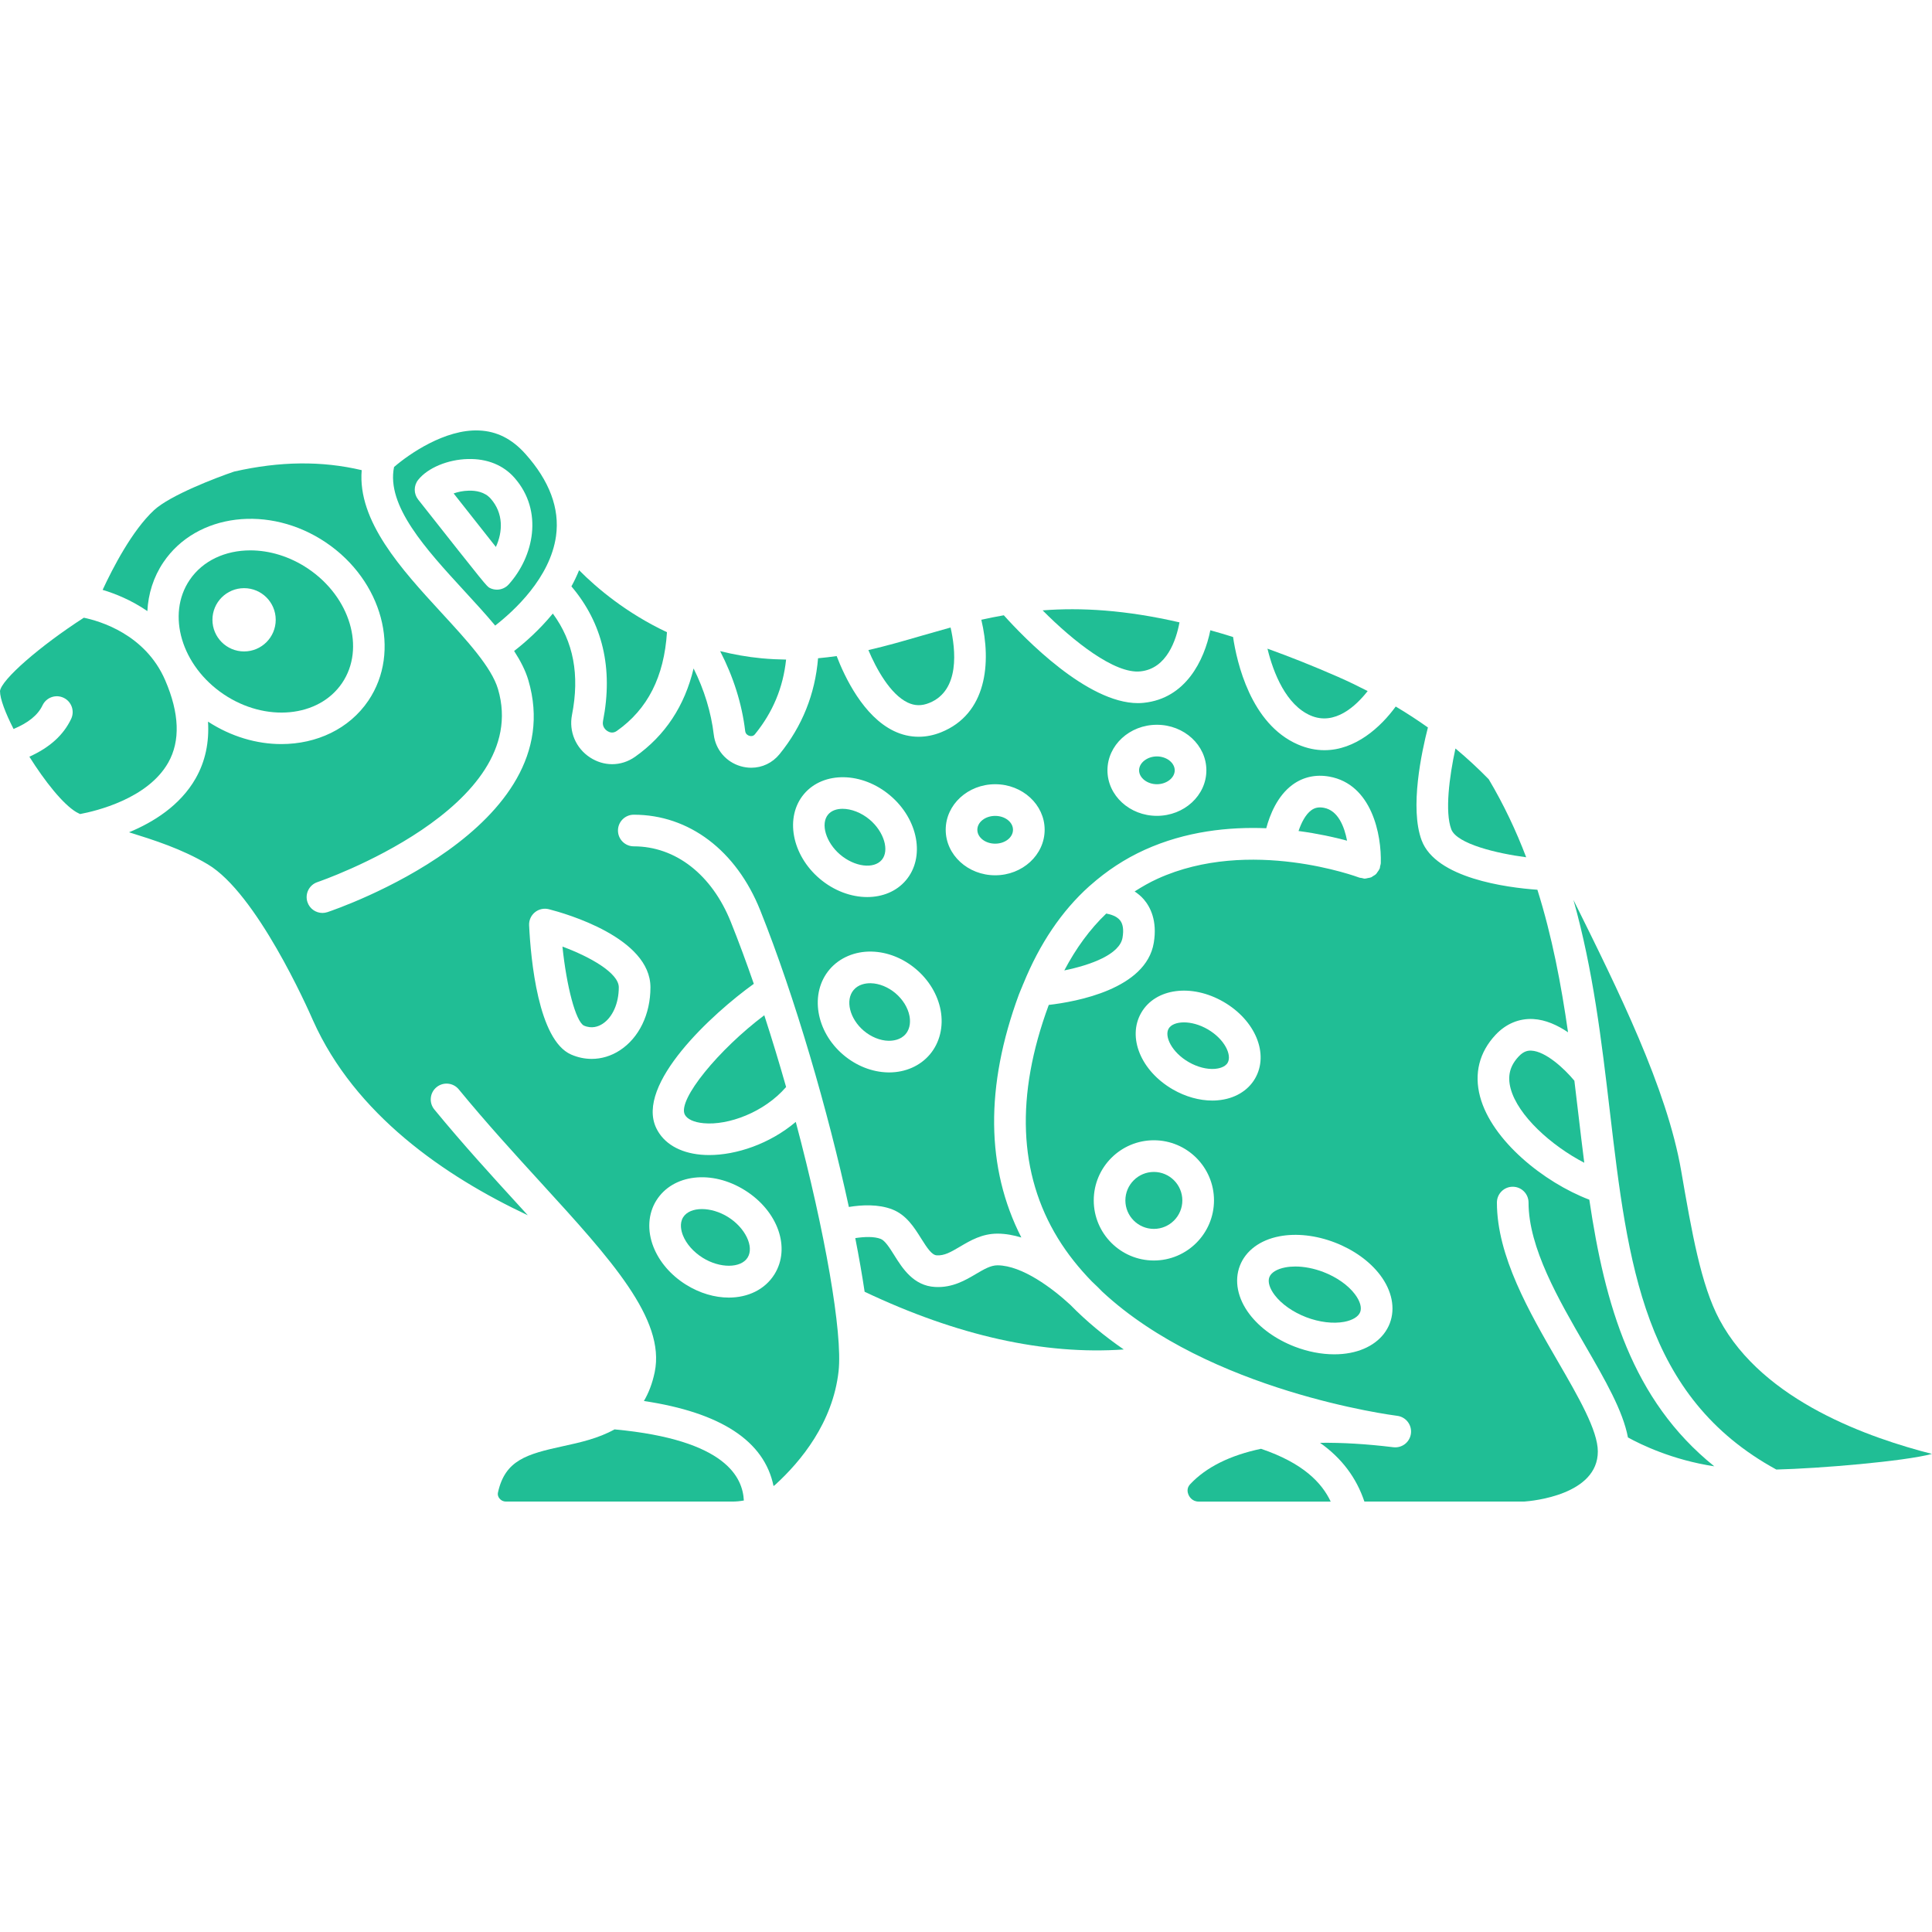 <?xml version="1.0" encoding="UTF-8"?>
<svg width="1200pt" height="1200pt" version="1.1" viewBox="0 0 1200 1200" xmlns="http://www.w3.org/2000/svg">
 <g fill="#20be95">
  <path d="m619.65 785.91h-0.098c-4.234 0-8.402 2.457-13.234 5.305-6.574 3.883-14.711 8.754-25.5 8.145-13.453-0.699-20.34-11.672-25.359-19.691-2.672-4.266-5.707-9.098-8.383-10.141-4.086-1.613-10.09-1.395-15.848-0.512 2.32 11.832 4.273 23.012 5.809 33.32 57.582 27.309 111.54 39.312 160.96 35.844-11.871-8.164-23.109-17.402-33.262-27.789-10.922-10.066-29.719-24.344-45.086-24.48z"/>
  <path d="m783.24 899.87c-19.133 4.047-33.969 11.309-44.031 22.02-2.281 2.438-1.613 5.129-1.023 6.516 0.434 1.004 2.172 4.254 6.328 4.254h82.008c-5.519-11.68-17.047-23.895-43.281-32.789z"/>
  <path d="m381.7 887.82c-10.051 5.609-21.52 8.156-31.836 10.395-22.934 4.981-36.129 8.773-40.562 28.781-0.395 1.758 0.414 3.094 0.922 3.734 0.992 1.227 2.438 1.926 3.981 1.926h140.61c2.426 0 4.836-0.234 7.203-0.668-0.734-13.875-10.336-37.684-80.316-44.168z"/>
  <path d="m436.43 781.21c10.66 6.672 23.711 6.613 27.926-0.109 4.207-6.731-1.453-18.492-12.117-25.164-5.297-3.312-11.184-4.961-16.273-4.961-5.16 0-9.52 1.691-11.645 5.082-2.438 3.902-1.141 8.695-0.156 11.211 2.074 5.285 6.555 10.367 12.266 13.941z"/>
  <path d="m521.84 530.82c9.012 7.625 20.84 9.129 25.844 3.262 4.894-5.777 1.414-17.43-7.457-24.949-5.219-4.43-11.566-6.769-16.891-6.769-3.715 0-6.938 1.141-8.953 3.519-4.887 5.754-1.406 17.41 7.457 24.938z"/>
  <path d="m556.23 616.94c-4.539-3.844-10.129-6.121-15.348-6.238h-0.414c-2.672 0-7.211 0.598-10.258 4.188-5.344 6.309-2.457 17.902 6.297 25.32 4.539 3.844 10.129 6.121 15.34 6.238 2.606 0.02 7.469-0.402 10.672-4.188 3.203-3.781 2.871-8.648 2.387-11.211-0.973-5.121-4.137-10.258-8.676-14.109z"/>
  <path d="m362.63 637c4.941 2.16 9.07 0.598 11.652-1.09 6.211-4.059 10.062-12.734 10.062-22.668 0-8.805-17.609-18.887-35-25.293 2.543 24.574 8.195 46.301 13.285 49.051z"/>
  <path d="m104.48 473.7c7.613-13.441 6.988-30.656-1.867-51.176-12.379-28.684-40.867-36.848-50.547-38.844-27.285 17.602-51.25 38.473-52.066 45.566 0 4.816 3.359 13.598 8.422 23.535 9.109-3.793 15.121-8.609 18-14.699 2.32-4.894 8.176-7.016 13.09-4.676 4.902 2.32 6.996 8.184 4.688 13.09-4.777 10.09-13.355 17.824-25.961 23.504 9.512 15.152 20.852 29.496 29.145 34.41 0.727 0.434 1.594 0.797 2.367 1.207 9.805-1.84 42.008-9.465 54.73-31.918z"/>
  <path d="m629.19 515.39c0 4.766-4.957 8.629-11.07 8.629-6.117 0-11.074-3.863-11.074-8.629s4.957-8.625 11.074-8.625c6.113 0 11.07 3.859 11.07 8.625"/>
  <path d="m813.94 444.38c15.133 6.602 28.379-6.004 35.539-15.152-5.887-3.016-11.898-5.965-18.227-8.734-15.664-6.879-30.207-12.625-44-17.598 3.707 15.34 11.645 34.941 26.688 41.484z"/>
  <path d="m732.6 386.56c-33.586-7.715-61.07-9.297-85.004-7.449 18.945 19.094 44.828 39.637 60.766 37.891 16.469-1.691 22.246-19.723 24.238-30.441z"/>
  <path d="m563.75 436.36c4.383 2.094 8.648 2.191 13.434 0.254 19.316-7.762 16.301-33.469 13.234-46.859-5.953 1.641-11.84 3.32-17.676 5.019-11.172 3.254-22.137 6.418-33.371 9 4.934 11.676 13.57 27.41 24.379 32.586z"/>
  <path d="m947.94 532.46c-6.269-16.477-13.895-32.68-23.27-48.461-6.438-6.574-13.285-12.961-20.664-19.094-3.844 17.539-6.621 39.453-2.594 50.172 3.441 9.156 28.691 15.07 46.527 17.383z"/>
  <path d="m304.8 309.74c-3.762-4.285-9.375-5.102-13.68-4.973-3.547 0.078-6.762 0.785-9.355 1.711 7.133 9.039 18.492 23.445 26.234 33.25 4.367-9.559 4.769-20.91-3.199-29.988z"/>
  <path d="m307.57 388.56c11.605-9.031 34.184-29.637 37.793-55.637 2.367-17.117-4.066-34.324-19.133-51.117-8.312-9.258-17.707-13.984-28.73-14.426-21.039-0.922-43.5 14.68-52.746 22.688-4.922 24.055 19.723 50.949 43.676 77.008 6.711 7.297 13.273 14.438 19.141 21.484zm-47.805-90.547c5.945-7.43 18.375-12.617 30.914-12.902 12.008-0.312 22.051 3.871 28.879 11.664 18.168 20.676 11.938 48.965-3.598 66.219-1.906 2.121-4.59 3.254-7.301 3.254-1.492 0-2.996-0.336-4.391-1.031-1.965-0.992-1.965-0.992-44.551-54.957-2.832-3.609-2.812-8.68 0.047-12.246z"/>
  <path d="m465.47 457.04c0.984 0.293 2.367 0.336 3.449-1.004 11.152-13.719 17.492-28.977 19.336-46.359-4.902-0.07-9.914-0.305-15.113-0.785-9.109-0.855-17.688-2.438-25.852-4.461 8.203 15.891 13.539 32.672 15.555 49.594 0.246 2.113 1.926 2.82 2.625 3.016z"/>
  <path d="m374.54 447.86c-0.719 3.664 1.855 5.66 2.664 6.18 1.129 0.746 3.43 1.719 5.894-0.031 19.25-13.559 29.398-33.734 31.168-61.336-25.145-11.832-43.488-27.316-54.574-38.5-1.406 3.477-3.008 6.84-4.777 10.043 19.352 22.793 26.062 50.844 19.625 83.645z"/>
  <path d="m718.57 469.83c-5.992 0-11.062 3.949-11.062 8.637 0 4.676 5.07 8.629 11.062 8.629 6.004 0 11.074-3.949 11.074-8.629 0-4.684-5.07-8.637-11.074-8.637z"/>
  <path d="m695.56 571.48c-2.043-2.418-5.609-3.539-8.441-4.059-10.141 9.688-18.797 21.539-26.059 35.324 16.223-3.301 34.422-9.875 36.168-20.359 0.836-4.941 0.27-8.605-1.668-10.906z"/>
  <path d="m822.21 501.72c-3.125-0.539-5.531-0.098-7.754 1.543-3.684 2.703-6.238 7.969-7.91 12.891 12.055 1.602 22.434 3.91 30.137 6.004-1.688-8.754-5.559-18.824-14.473-20.438z"/>
  <path d="m425.31 692.22c1.406 2.898 5.688 4.883 11.773 5.434 15.242 1.426 37.566-6.731 51.184-22.5-4.246-14.914-8.785-29.883-13.559-44.562-28.184 21.195-53.879 52.344-49.398 61.629z"/>
  <path d="m987.15 745.15c-28.27-10.758-60.656-36.84-67.867-64.055-3.801-14.309-0.461-27.562 9.648-38.352 6.465-6.887 14.613-10.25 23.336-9.805 7.793 0.414 15.211 3.883 21.668 8.234-4.254-29.734-9.895-59.477-19.031-88.531-19.219-1.355-63.062-7.152-71.887-30.676-7.527-20.094 0-55.016 3.891-70.117-6.348-4.5-13-8.844-19.996-13.008-9.336 12.844-25.086 27.121-44.285 27.121-5.277 0-10.809-1.082-16.52-3.566-29.293-12.746-37.898-51.086-40.227-66.75-4.836-1.523-9.5-2.879-14.109-4.176-3.793 18.66-15.242 42.379-41.387 45.07-1.18 0.129-2.379 0.188-3.578 0.188-31.562 0-70.609-40.414-83.316-54.562-4.754 0.836-9.422 1.758-13.973 2.781 6.398 26.883 3.312 58.523-24.996 69.895-4.617 1.855-9.297 2.781-13.922 2.781-5.246 0-10.434-1.188-15.367-3.566-18.984-9.117-30.551-33.508-35.57-46.566-3.781 0.559-7.637 1.012-11.547 1.367-1.848 22.258-9.855 42.273-23.926 59.574-4.441 5.465-10.82 8.43-17.559 8.43-2.18 0-4.391-0.312-6.602-0.953-9.031-2.613-15.574-10.289-16.684-19.562-1.66-13.973-5.926-27.887-12.539-41.152-5.531 23.238-17.637 41.672-36.355 54.867-4.344 3.066-9.277 4.598-14.238 4.598-4.695 0-9.414-1.387-13.68-4.148-8.863-5.75-13.285-16.133-11.262-26.453 4.883-24.871 0.934-45.555-11.898-62.957-8.5 10.355-17.648 18.316-24.043 23.238 3.93 6.082 7.066 12.117 8.832 18.121 27.141 92.02-118.54 142-124.76 144.08-1.031 0.344-2.082 0.512-3.113 0.512-4.106 0-7.941-2.594-9.316-6.711-1.719-5.141 1.043-10.711 6.191-12.441 1.348-0.453 133.96-45.957 112.16-119.89-4.008-13.578-19.23-30.137-35.355-47.668-24.566-26.719-51.988-56.676-49.309-88.316-24.762-5.848-50.789-5.582-79.238 0.883-10.898 3.684-39.805 14.719-49.77 23.984-13.59 12.625-25.617 35.934-31.906 49.492 7.637 2.281 17.773 6.297 27.789 13.176 0.559-10.719 3.762-21.137 9.953-30.312 20.555-30.469 65.824-35.984 100.94-12.301 35.098 23.691 46.938 67.742 26.395 98.203-11.969 17.727-32.289 27.012-54.113 27.012-15.242 0-31.16-4.617-45.504-13.941 0.797 12.883-1.672 24.691-7.664 35.227-9.668 16.988-26.434 27.309-41.387 33.496 15.387 4.805 32.742 10.277 48.945 19.926 30.273 18.02 61.875 89.023 65.371 97.051 25.988 58.09 81.301 96.422 133.36 120.9-2.016-2.199-4.027-4.422-6.082-6.66-16.133-17.648-34.41-37.664-51.969-59.043-3.449-4.195-2.84-10.387 1.355-13.836 4.215-3.457 10.395-2.828 13.824 1.355 17.246 20.988 34.559 39.941 51.301 58.27 43.125 47.203 77.176 84.484 70.395 117.33-1.473 7.113-3.793 12.988-6.711 17.953 47.832 7.164 74.816 24.871 80.516 52.824 0.324-0.273 0.688-0.473 1.004-0.758 16.008-14.582 35.844-38.676 39.395-70.57 2.613-23.582-8.461-86.754-26.59-154.85-16.312 13.777-37.062 20.586-53.77 20.586-1.777 0-3.5-0.078-5.168-0.227-13.312-1.207-23.148-7.047-27.691-16.457-13.156-27.258 34.883-71.23 60.566-89.664-4.598-13.273-9.363-26.168-14.258-38.379-11.781-29.438-34.324-47.02-60.293-47.02-5.434 0-9.824-4.402-9.824-9.824 0-5.426 4.391-9.824 9.824-9.824 34.293 0 63.664 22.195 78.539 59.371 21.566 53.906 42.145 124.75 55.055 184.27 8.027-1.328 18.324-1.855 27.031 1.543 8.707 3.418 13.559 11.164 17.844 18 3.91 6.238 6.711 10.348 9.738 10.504 4.734 0.246 8.5-1.918 14.484-5.445 6.387-3.773 13.629-8.039 23.199-8.039h0.285c4.883 0.039 9.758 0.965 14.543 2.398-22.012-43.117-22.562-93.809-1.523-150.93 0.699-1.887 1.523-3.606 2.25-5.445 0.137-0.473 0.344-0.883 0.551-1.328 10.109-24.812 23.758-45.07 40.914-60.488 0.207-0.227 0.461-0.375 0.688-0.578 10.102-8.953 21.293-16.379 33.723-22.012 25.598-11.605 52.305-14.355 75.512-13.422 2.219-8.273 6.859-20.035 16.262-26.973 6.582-4.856 14.512-6.613 22.945-5.09 26.375 4.754 32.484 36.09 31.934 53.848-0.02 0.641-0.273 1.188-0.414 1.789-0.109 0.473-0.059 0.953-0.234 1.414-0.031 0.09-0.109 0.137-0.137 0.227-0.324 0.777-0.824 1.414-1.316 2.082-0.266 0.355-0.453 0.777-0.766 1.082-0.578 0.59-1.297 0.984-2.016 1.406-0.355 0.215-0.66 0.512-1.043 0.68-0.648 0.285-1.375 0.344-2.082 0.48-0.551 0.109-1.062 0.305-1.633 0.324-0.059 0-0.117 0.039-0.176 0.039h-0.312c-0.59-0.02-1.082-0.266-1.641-0.383-0.52-0.109-1.051-0.059-1.562-0.254-0.668-0.254-67.977-25.391-125.33 0.707-4.981 2.262-9.668 4.973-14.227 7.879 2.016 1.367 3.969 2.918 5.699 4.934 4.078 4.754 8.469 13.305 6.191 26.973-4.797 28.77-48.117 36.594-65.207 38.578-0.039 0.109-0.09 0.215-0.137 0.324-20.625 55.98-18.68 104.61 5.758 144.56 5.965 9.758 13.117 18.629 21.047 26.805 2.938 2.723 5.148 4.961 6.484 6.359 66.57 62.004 180.29 76.801 183.15 77.156 0.031 0 0.051 0.012 0.078 0.012 5.375 0.66 9.207 5.551 8.559 10.938-0.648 5.375-5.465 9.207-10.918 8.578h-0.039c-0.098-0.012-0.227-0.031-0.383-0.051-16.477-2.004-31.465-2.859-45.141-2.703 13.512 9.543 22.582 21.688 27.562 36.492h99.34c5.121-0.363 45.652-4.176 45.652-31.109 0-13.059-12.055-33.871-24.812-55.902-17.746-30.656-37.871-65.391-37.871-98.703 0-5.426 4.391-9.824 9.824-9.824 5.434 0 9.824 4.402 9.824 9.824 0 28.035 18.707 60.344 35.227 88.848 12.469 21.547 23.414 40.57 26.512 57.039 7.84 4.344 27.57 13.992 53.629 17.934-51.246-41.219-67.938-100.5-77.617-165.6zm-579.49 0.488c10.277-16.418 34.43-19.219 54.996-6.348 20.566 12.863 28.625 35.805 18.355 52.234-5.934 9.492-16.508 14.434-28.34 14.434-8.656 0-17.98-2.644-26.668-8.078-9.344-5.848-16.496-14.16-20.133-23.406-3.992-10.145-3.332-20.648 1.789-28.836zm-3.656-132.39c0 16.734-7.094 31.355-18.973 39.117-5.426 3.547-11.457 5.336-17.539 5.336-4.305 0-8.637-0.902-12.793-2.723-20.449-8.992-25.035-59.125-26.059-80.258-0.156-3.113 1.188-6.121 3.606-8.086 2.418-1.977 5.629-2.664 8.648-1.906 10.539 2.691 63.109 17.727 63.109 48.52zm95.402-120.1c12.086-14.246 36.109-13.805 53.531 0.984 17.43 14.777 21.812 38.398 9.738 52.637-5.887 6.945-14.621 10.406-24.043 10.406-9.895 0-20.555-3.812-29.488-11.379-17.434-14.781-21.805-38.402-9.738-52.648zm78.105 161.82c-6.012 7.106-15.18 11.133-25.234 11.133-0.285 0-0.578 0-0.863-0.012-9.766-0.215-19.574-4.098-27.602-10.898-17.176-14.551-21.027-38.332-8.578-53.023 6.191-7.312 15.789-11.359 26.109-11.125 9.766 0.215 19.574 4.098 27.602 10.898s13.453 15.84 15.281 25.441c1.934 10.223-0.516 20.277-6.715 27.586zm40.613-111.31c-16.949 0-30.727-12.684-30.727-28.281 0-15.594 13.777-28.281 30.727-28.281 16.949 0 30.727 12.684 30.727 28.281-0.004 15.594-13.777 28.281-30.727 28.281zm100.45-36.918c-16.941 0-30.715-12.684-30.715-28.281 0-15.594 13.777-28.289 30.715-28.289 16.949 0 30.727 12.695 30.727 28.289 0 15.598-13.777 28.281-30.727 28.281zm-1.887 276.18c-20.594 0-37.34-16.754-37.34-37.34 0-20.594 16.742-37.34 37.34-37.34 20.594 0 37.348 16.754 37.348 37.34-0.008 20.594-16.762 37.34-37.348 37.34zm36.309-99.344c-8.125 0-16.703-2.406-24.508-6.906-19.828-11.449-28.457-32.355-19.641-47.629 8.812-15.262 31.266-18.227 51.066-6.801 19.82 11.449 28.457 32.355 19.641 47.617-4.473 7.742-12.91 12.695-23.168 13.559-1.129 0.113-2.25 0.16-3.391 0.16zm110.21 138.4c-3.586 9.344-12.539 16.016-24.574 18.316-3.164 0.609-6.484 0.902-9.895 0.902-7.93 0-16.359-1.613-24.516-4.746-11.672-4.492-21.668-11.652-28.133-20.184-7.41-9.758-9.59-20.715-5.992-30.066 3.586-9.344 12.539-16.016 24.574-18.305 10.535-2.016 22.738-0.641 34.41 3.844 11.672 4.492 21.668 11.652 28.133 20.184 7.394 9.754 9.578 20.707 5.992 30.055z"/>
  <path d="m943.27 656.2c-5.465 5.828-7.047 12.137-5 19.867 4.461 16.82 25.281 35.539 45.75 46.145-1.258-9.867-2.445-19.809-3.625-29.844-0.824-7.016-1.66-14.051-2.516-21.105-6.367-7.703-17.895-18.238-26.668-18.688-2.066-0.117-4.75 0.215-7.941 3.625z"/>
  <path d="m138.86 431.19c26.137 17.629 59.164 14.473 73.656-7.008 14.492-21.48 5.031-53.297-21.086-70.914-11.367-7.676-24.055-11.418-35.953-11.418-15.426 0-29.516 6.289-37.703 18.414-14.504 21.492-5.043 53.297 21.086 70.926zm12.742-65.875c10.859 0 19.652 8.793 19.652 19.652s-8.793 19.652-19.652 19.652-19.652-8.793-19.652-19.652c0-10.855 8.805-19.652 19.652-19.652z"/>
  <path d="m1068 819.68c-11.535-21.578-17.215-54.438-23.789-92.473-8.852-51.234-39.039-112.04-66.914-168.25 12.223 43.41 17.48 87.699 22.582 131.11 11.203 95.273 20.98 177.62 103.42 222.69 26.785-0.66 79.324-5.051 96.668-9.699-37.941-9.738-104.72-32.387-131.96-83.375z"/>
  <path d="m750.08 639.29c-5.129-2.969-10.387-4.273-14.719-4.273-4.539 0-8.078 1.426-9.5 3.883-2.781 4.805 1.957 14.719 12.449 20.773 5.356 3.094 11.348 4.656 16.398 4.207 1.777-0.156 6.102-0.824 7.82-3.801 2.773-4.82-1.965-14.738-12.449-20.789z"/>
  <path d="m822.02 790.09c-5.887-2.262-11.988-3.438-17.512-3.438-2.16 0-4.246 0.188-6.172 0.551-5.199 0.992-8.812 3.203-9.914 6.055-1.102 2.871 0.109 6.926 3.301 11.145 4.234 5.57 11.348 10.574 19.523 13.719 8.176 3.144 16.801 4.176 23.68 2.891 5.199-0.992 8.812-3.203 9.914-6.055 1.102-2.859-0.109-6.918-3.301-11.133-4.219-5.586-11.344-10.59-19.52-13.734z"/>
  <path d="m716.68 727.91c-9.746 0-17.688 7.941-17.688 17.688s7.941 17.688 17.688 17.688c9.758 0 17.695-7.941 17.695-17.688-0.008-9.75-7.938-17.688-17.695-17.688z"/>
 </g>
</svg>
